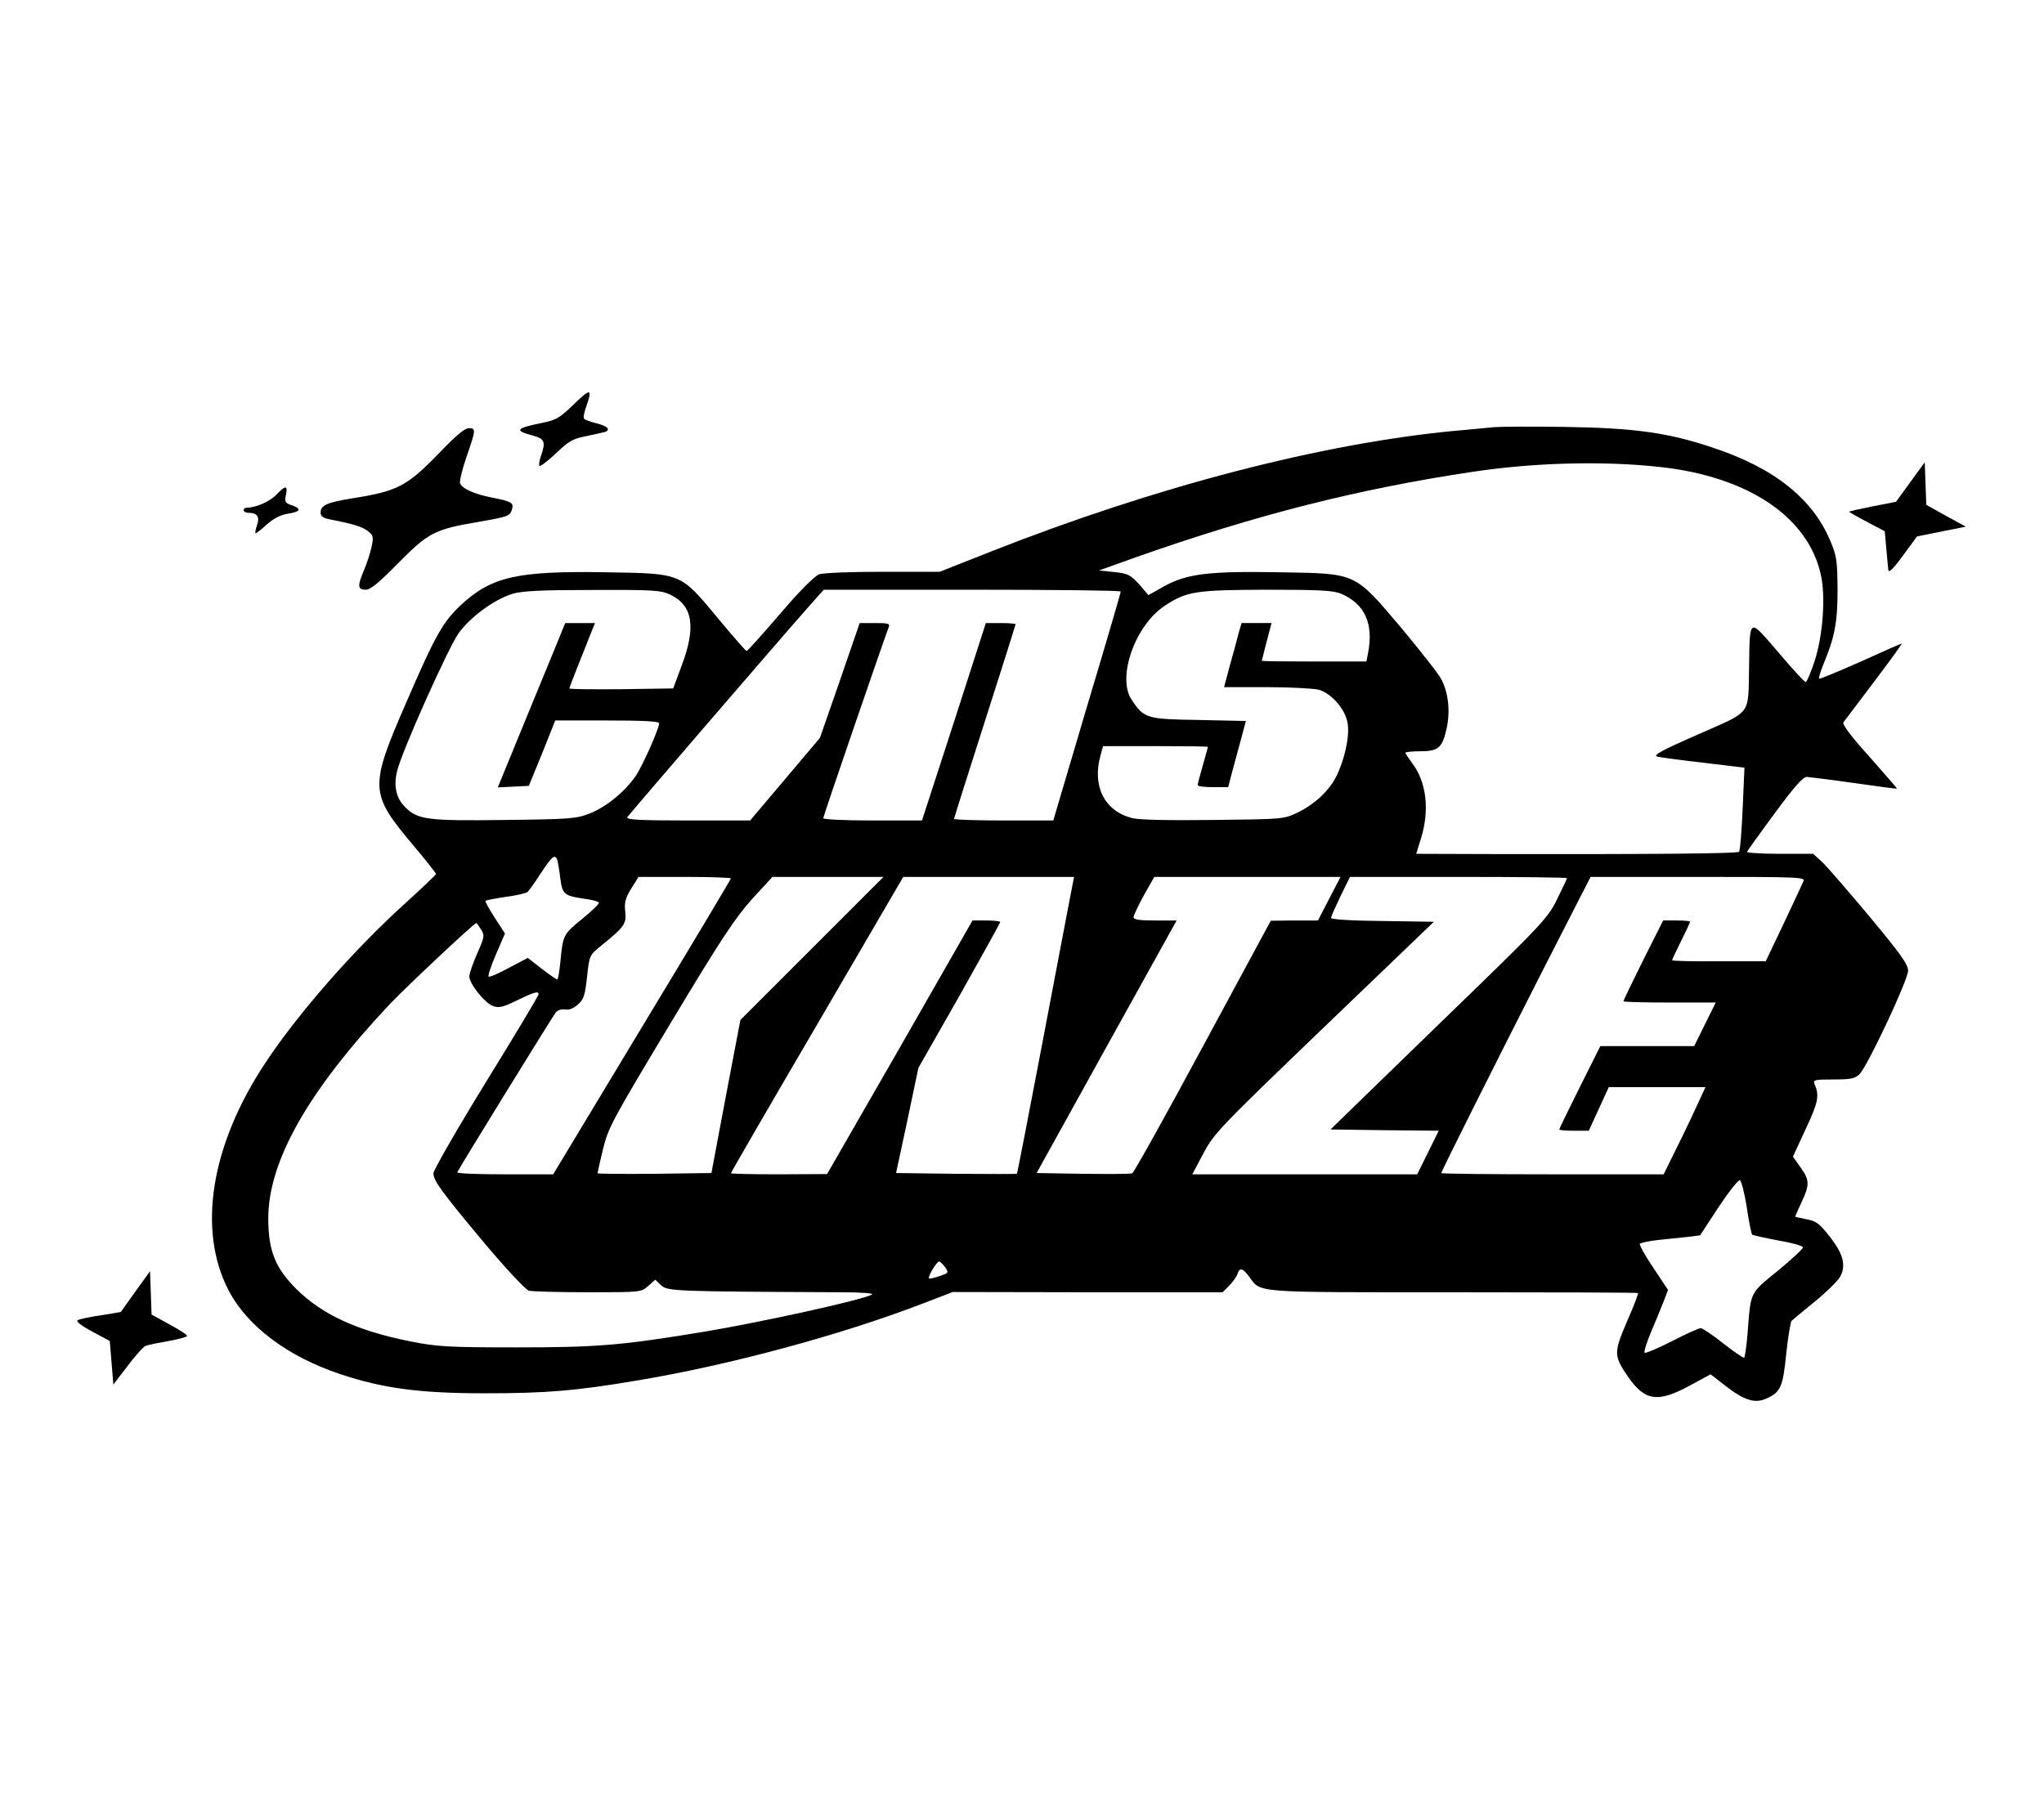 <?xml version="1.0" standalone="no"?>
<!DOCTYPE svg PUBLIC "-//W3C//DTD SVG 20010904//EN"
 "http://www.w3.org/TR/2001/REC-SVG-20010904/DTD/svg10.dtd">
<svg version="1.0" xmlns="http://www.w3.org/2000/svg"
 width="797pt" height="707pt" viewBox="0 0 797 707"
 preserveAspectRatio="xMidYMid meet">

<g transform="translate(0,707) scale(0.1,-0.1)"
fill="#000000" stroke="none">
<path d="M2230 5486 c-48 -46 -64 -55 -115 -65 -103 -21 -111 -30 -40 -49 49
-13 54 -24 34 -81 -6 -18 -9 -35 -5 -38 3 -3 32 19 64 49 50 48 66 57 118 67
32 7 65 14 72 16 25 9 11 23 -32 34 -25 6 -47 14 -49 19 -3 4 1 25 9 47 25 72
18 73 -56 1z"/>
<path d="M5825 5404 c-22 -2 -89 -9 -150 -14 -525 -50 -1169 -218 -1811 -471
l-200 -79 -221 0 c-123 0 -233 -4 -249 -10 -18 -7 -75 -63 -153 -155 -69 -80
-127 -145 -130 -144 -3 0 -53 57 -111 127 -148 178 -140 175 -431 180 -350 6
-450 -16 -569 -125 -73 -68 -101 -117 -216 -383 -144 -331 -143 -354 25 -554
50 -59 91 -111 91 -115 0 -3 -55 -55 -121 -115 -196 -177 -415 -426 -542 -618
-215 -322 -269 -655 -145 -892 73 -139 230 -257 434 -325 167 -56 311 -75 564
-75 238 0 352 9 595 50 360 60 793 177 1113 300 l117 45 526 -1 526 0 26 26
c14 14 29 35 32 45 9 27 21 24 47 -12 46 -62 10 -59 794 -59 394 0 718 -1 721
-3 2 -2 -17 -52 -43 -111 -52 -122 -52 -133 3 -214 66 -96 116 -104 240 -37
l83 45 58 -45 c72 -56 113 -69 156 -51 59 25 68 45 81 177 7 66 17 124 21 128
5 5 46 38 92 76 45 37 90 81 98 97 22 42 11 85 -33 144 -48 63 -60 72 -105 80
-21 4 -38 8 -38 9 0 2 11 27 25 57 32 68 31 86 -5 136 l-29 41 50 108 c49 105
54 129 34 176 -6 15 1 17 74 17 68 0 84 3 102 21 31 31 189 367 189 403 0 25
-28 64 -150 211 -83 99 -166 195 -185 213 l-35 32 -131 0 c-72 0 -129 4 -127
8 2 4 50 72 108 150 75 102 110 142 125 142 11 -1 94 -11 185 -24 91 -13 166
-23 167 -22 1 1 -48 57 -108 125 -73 81 -107 127 -101 134 5 7 59 78 121 160
61 81 109 147 106 147 -3 0 -75 -32 -161 -71 -86 -38 -158 -68 -161 -66 -2 3
5 27 16 54 45 108 56 164 56 293 -1 113 -3 131 -28 190 -69 165 -219 285 -458
364 -175 59 -308 77 -579 81 -129 2 -253 1 -275 -1z m645 -155 c345 -37 580
-194 630 -421 19 -85 8 -235 -24 -335 -15 -46 -31 -83 -35 -83 -5 0 -53 52
-107 116 -116 135 -111 138 -114 -56 -4 -194 14 -170 -198 -264 -144 -63 -178
-82 -160 -87 13 -3 94 -14 182 -24 l158 -19 -7 -160 c-4 -89 -10 -164 -14
-168 -6 -7 -315 -10 -947 -9 l-312 1 19 61 c34 110 21 220 -35 293 -14 19 -26
37 -26 40 0 3 26 6 58 6 71 0 86 13 103 90 14 66 7 136 -20 189 -11 22 -82
112 -157 202 -184 217 -172 212 -470 217 -277 5 -363 -5 -452 -53 l-64 -36
-36 42 c-34 37 -43 42 -97 48 l-60 6 145 52 c468 165 865 266 1313 333 239 36
508 43 727 19z m-3855 -499 c86 -42 100 -125 43 -276 l-33 -89 -202 -3 c-112
-1 -203 0 -203 3 0 2 14 39 31 82 17 43 40 99 50 126 l19 47 -58 0 -58 0 -56
-137 c-31 -76 -91 -220 -132 -321 l-75 -183 60 3 61 3 52 127 51 128 203 0
c137 0 202 -3 202 -11 0 -21 -64 -165 -91 -205 -42 -61 -113 -120 -178 -146
-53 -21 -72 -23 -331 -26 -303 -4 -342 1 -390 50 -36 35 -46 84 -31 143 19 77
198 477 239 535 45 63 139 132 210 154 36 11 110 15 311 15 244 1 268 -1 306
-19z m1755 13 c0 -5 -59 -207 -132 -450 l-131 -443 -194 0 c-106 0 -193 3
-193 6 0 3 54 174 120 380 66 206 120 377 120 379 0 3 -26 5 -58 5 l-58 0
-124 -385 -125 -385 -192 0 c-110 0 -193 4 -193 9 0 8 235 692 255 744 6 15 0
17 -53 17 l-60 0 -77 -224 -78 -224 -136 -161 -136 -161 -243 0 c-192 0 -242
3 -236 13 8 12 588 686 702 815 l64 72 579 0 c318 0 579 -3 579 -7z m858 -8
c94 -40 129 -117 106 -234 l-6 -31 -204 0 c-112 0 -204 1 -204 3 0 1 9 35 19
75 l19 72 -59 0 -58 0 -12 -42 c-6 -24 -21 -80 -34 -125 l-22 -83 166 0 c91 0
182 -5 203 -10 51 -15 105 -77 113 -133 8 -50 -13 -143 -45 -206 -28 -56 -86
-109 -150 -140 -55 -26 -57 -26 -331 -29 -179 -2 -291 0 -317 8 -106 28 -154
125 -121 243 l10 37 204 0 c113 0 205 -1 205 -3 0 -1 -9 -34 -20 -72 -11 -38
-20 -73 -20 -77 0 -5 27 -8 60 -8 l59 0 11 43 c6 23 22 81 35 129 l23 86 -183
4 c-204 3 -214 6 -262 78 -59 86 12 290 128 367 86 57 121 62 397 63 206 0
259 -3 290 -15z m-3054 -1042 c2 -10 8 -42 11 -71 8 -60 16 -66 92 -77 29 -4
55 -10 58 -15 3 -4 -27 -33 -65 -64 -74 -60 -75 -63 -85 -168 -4 -38 -9 -68
-12 -68 -4 0 -31 19 -61 42 l-54 42 -74 -39 c-40 -22 -76 -37 -79 -34 -3 4 10
43 29 87 l35 81 -40 62 c-22 34 -38 63 -36 66 3 2 38 9 79 15 40 5 78 14 85
19 6 6 30 39 53 75 44 67 55 75 64 47z m676 -69 c0 -3 -156 -264 -347 -580
l-346 -574 -189 0 c-104 0 -187 3 -185 8 16 31 373 610 384 623 8 10 23 14 37
12 15 -3 32 4 49 19 23 20 28 35 36 108 9 84 10 85 53 120 93 75 101 87 96
134 -4 36 0 52 23 90 l29 46 180 0 c99 0 180 -3 180 -6z m316 -273 l-279 -279
-57 -299 -56 -298 -222 -3 c-122 -1 -222 0 -222 2 0 2 9 44 21 93 20 83 34
110 261 488 201 335 254 414 320 488 l80 87 217 0 216 0 -279 -279z m1008 207
c-8 -40 -57 -300 -110 -578 -53 -278 -97 -506 -99 -508 -1 -1 -108 -1 -237 0
l-234 3 44 205 43 205 160 281 c87 155 159 284 159 288 0 3 -24 6 -54 6 l-54
0 -283 -495 -284 -494 -187 -1 c-104 0 -188 2 -188 4 0 3 151 264 336 580
l336 576 333 0 333 0 -14 -72z m1009 -13 l-44 -85 -92 0 -92 -1 -265 -491
c-145 -269 -269 -492 -275 -494 -6 -3 -92 -3 -192 -2 l-181 3 273 493 273 492
-84 0 c-61 0 -84 3 -84 13 0 6 18 45 40 85 l41 72 363 0 363 0 -44 -85z m927
80 c0 -3 -18 -40 -39 -83 -37 -75 -57 -96 -461 -487 l-422 -410 211 -3 211 -2
-42 -85 -42 -85 -439 0 -438 0 43 81 c41 78 62 100 471 493 l428 411 -200 3
c-120 1 -201 6 -201 12 0 5 17 43 37 85 l37 75 423 0 c233 0 423 -2 423 -5z
m922 -12 c-4 -10 -39 -84 -77 -165 l-70 -147 -182 0 c-101 -1 -183 1 -183 4 0
3 16 37 35 75 19 38 35 72 35 75 0 3 -24 5 -53 5 l-52 0 -78 -155 c-42 -85
-77 -157 -77 -160 0 -3 81 -5 180 -5 l180 0 -42 -85 -42 -85 -183 0 -183 0
-80 -160 c-44 -88 -80 -162 -80 -165 0 -3 26 -5 58 -5 l57 0 39 85 39 85 188
0 189 0 -24 -52 c-13 -29 -49 -106 -81 -170 l-58 -118 -434 0 c-238 0 -433 2
-433 5 0 7 205 416 407 813 l175 342 419 0 c396 0 419 -1 411 -17z m-5157
-187 c15 -23 15 -29 -14 -94 -17 -39 -31 -79 -31 -90 0 -29 61 -105 93 -116
23 -8 39 -4 92 22 68 33 85 38 85 24 0 -5 -92 -159 -205 -342 -113 -184 -205
-344 -205 -356 0 -29 33 -74 202 -276 84 -100 158 -178 170 -182 13 -3 116 -6
230 -6 205 0 207 0 235 24 l28 25 23 -22 c25 -23 52 -24 702 -27 79 0 129 -4
120 -9 -37 -21 -432 -108 -655 -145 -321 -53 -413 -61 -730 -61 -272 0 -311 3
-413 23 -211 42 -346 105 -448 206 -81 82 -107 147 -108 271 -1 225 155 500
476 841 66 69 326 313 335 314 2 0 10 -11 18 -24z m4936 -1084 c8 -56 18 -104
21 -107 3 -3 49 -13 102 -23 53 -9 96 -21 96 -27 0 -6 -44 -47 -99 -92 -110
-90 -104 -78 -117 -246 -4 -48 -10 -89 -13 -92 -4 -2 -40 23 -81 55 -41 33
-81 59 -88 60 -8 0 -59 -23 -113 -51 -55 -28 -103 -48 -106 -45 -4 4 8 41 26
84 18 42 40 96 49 119 l16 42 -57 86 c-32 47 -55 89 -53 94 3 4 36 11 73 15
37 4 89 9 115 12 l47 6 72 110 c40 60 77 107 83 105 6 -2 18 -49 27 -105z
m-3126 -234 c15 -22 14 -23 -22 -35 -20 -7 -38 -11 -41 -9 -5 6 30 66 40 66 4
0 14 -10 23 -22z"/>
<path d="M1720 5311 c-133 -138 -166 -156 -349 -185 -98 -16 -121 -27 -121
-56 0 -13 10 -20 33 -25 93 -18 129 -29 151 -46 22 -17 23 -23 15 -61 -5 -24
-18 -64 -29 -90 -27 -63 -26 -78 6 -78 19 0 50 26 127 104 116 118 143 132
310 160 119 21 125 23 133 48 8 27 0 32 -76 47 -71 14 -118 35 -126 56 -3 7 8
54 25 103 37 107 37 112 9 112 -16 0 -50 -29 -108 -89z"/>
<path d="M7449 5190 l-56 -77 -92 -18 c-50 -10 -91 -19 -91 -21 0 -1 31 -19
69 -39 l70 -37 6 -66 c3 -37 7 -75 8 -85 1 -13 20 5 57 56 l55 75 95 19 95 19
-77 42 -77 43 -3 83 -3 83 -56 -77z"/>
<path d="M1077 5140 c-25 -26 -79 -50 -114 -50 -7 0 -13 -4 -13 -10 0 -5 8
-10 18 -10 35 0 46 -15 34 -49 -6 -17 -8 -31 -5 -31 3 0 23 16 44 35 25 22 53
37 79 41 52 8 58 19 19 33 -28 9 -30 14 -24 41 8 38 -2 38 -38 0z"/>
<path d="M528 2033 l-57 -80 -78 -13 c-43 -6 -84 -15 -90 -19 -8 -4 13 -21 56
-44 l69 -37 7 -85 7 -85 55 72 c30 40 62 76 71 79 9 4 50 12 90 19 39 7 72 16
72 20 0 4 -31 24 -70 45 l-69 38 -3 85 -3 84 -57 -79z"/>
</g>
</svg>
